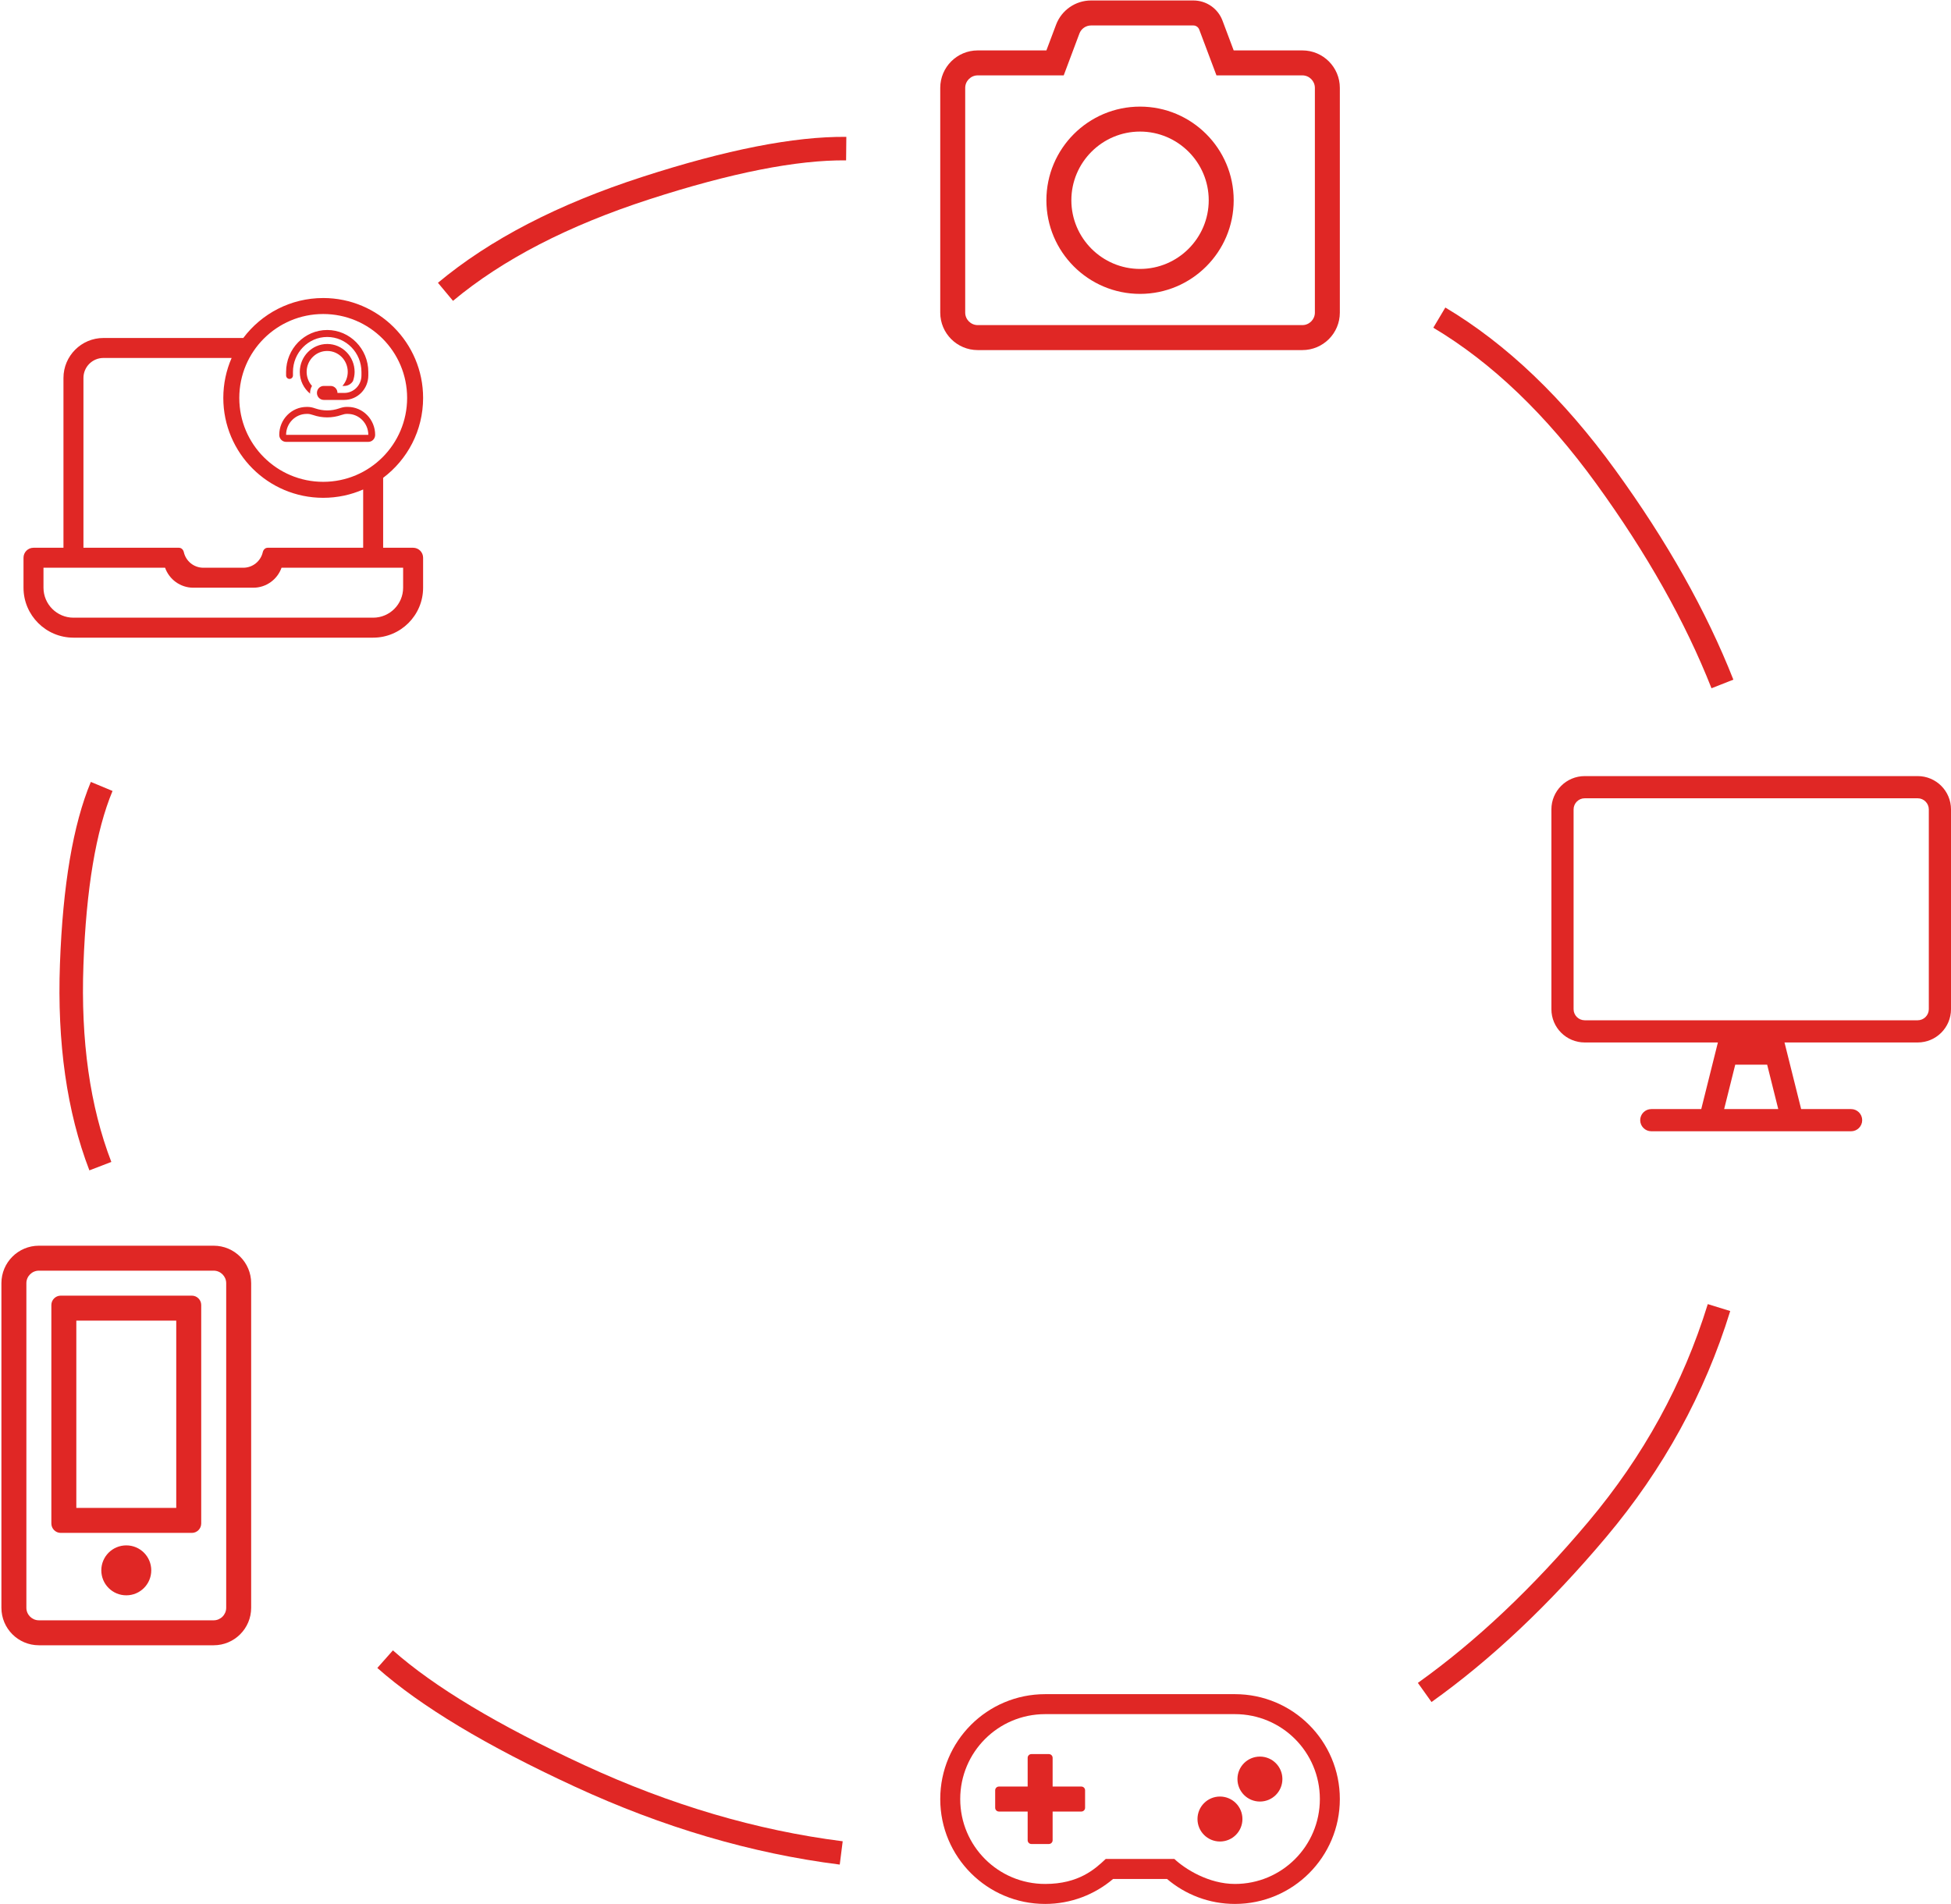 <?xml version="1.0" encoding="UTF-8"?>
<svg width="83px" height="81px" viewBox="0 0 83 81" version="1.1" xmlns="http://www.w3.org/2000/svg" xmlns:xlink="http://www.w3.org/1999/xlink">
    <!-- Generator: Sketch 55 (78076) - https://sketchapp.com -->
    <title>Ecosystem circle -- Green</title>
    <desc>Created with Sketch.</desc>
    <g id="Page-1" stroke="none" stroke-width="1" fill="none" fill-rule="evenodd">
        <g id="Design-Security/V2-CHS" transform="translate(-477, -1347)" fill="#e02725" fill-rule="nonzero">
            <g id="Group-37" transform="translate(470, 1343)">
                <g id="Ecosystem-circle----Green">
                    <g id="AT/ICO/FA-Camera" transform="translate(47, 3)">
                        <path d="M10.768,2.083 C10.877,2.083 10.977,2.152 11.017,2.255 L11.751,4.207 L15.406,4.207 C15.698,4.207 15.938,4.447 15.938,4.739 L15.938,14.301 C15.938,14.593 15.698,14.832 15.406,14.832 L1.594,14.832 C1.302,14.832 1.062,14.593 1.062,14.301 L1.062,4.739 C1.062,4.447 1.302,4.207 1.594,4.207 L5.253,4.207 L5.92,2.428 C5.996,2.222 6.196,2.083 6.418,2.083 L10.768,2.083 L10.768,2.083 Z M10.768,1.02 L6.418,1.02 C5.754,1.02 5.16,1.432 4.927,2.053 L4.516,3.145 L1.594,3.145 C0.714,3.145 0,3.859 0,4.739 L0,14.301 C0,15.181 0.714,15.895 1.594,15.895 L15.406,15.895 C16.286,15.895 17,15.181 17,14.301 L17,4.739 C17,3.859 16.286,3.145 15.406,3.145 L12.484,3.145 L12.01,1.883 C11.817,1.362 11.322,1.02 10.768,1.02 Z M8.5,13.504 C6.302,13.504 4.516,11.718 4.516,9.52 C4.516,7.322 6.302,5.536 8.5,5.536 C10.698,5.536 12.484,7.322 12.484,9.52 C12.484,11.718 10.698,13.504 8.5,13.504 Z M8.5,6.598 C6.89,6.598 5.578,7.91 5.578,9.52 C5.578,11.13 6.89,12.442 8.5,12.442 C10.11,12.442 11.422,11.13 11.422,9.52 C11.422,7.91 10.11,6.598 8.5,6.598 Z"></path>
                    </g>
                    <g id="AT/ICO/FA-Device" transform="translate(73, 36)">
                        <path d="M15.583,1.02 L1.417,1.02 C0.635,1.02 0,1.655 0,2.437 L0,10.937 C0,11.719 0.635,12.353 1.417,12.353 L7.083,12.353 L6.375,15.187 L4.25,15.187 C3.99,15.187 3.778,15.399 3.778,15.659 C3.778,15.919 3.99,16.131 4.25,16.131 L12.75,16.131 C13.01,16.131 13.222,15.919 13.222,15.659 C13.222,15.399 13.01,15.187 12.75,15.187 L10.625,15.187 L9.917,12.353 L15.583,12.353 C16.365,12.353 17,11.719 17,10.937 L17,2.437 C17,1.655 16.365,1.02 15.583,1.02 Z M7.349,15.187 L7.821,13.298 L9.179,13.298 L9.651,15.187 L7.349,15.187 Z M16.056,10.937 C16.056,11.196 15.843,11.409 15.583,11.409 L1.417,11.409 C1.157,11.409 0.944,11.196 0.944,10.937 L0.944,2.437 C0.944,2.177 1.157,1.964 1.417,1.964 L15.583,1.964 C15.843,1.964 16.056,2.177 16.056,2.437 L16.056,10.937 Z" id="Shape"></path>
                    </g>
                    <g id="AT/ICO/FA-Gamepad" transform="translate(47, 72)">
                        <path d="M12.537,4.93 C14.535,4.93 16.15,6.545 16.15,8.543 C16.15,10.54 14.535,12.155 12.537,12.155 C11.419,12.155 10.412,11.518 9.961,11.092 L7.039,11.092 C6.588,11.518 5.894,12.155 4.463,12.155 C2.465,12.155 0.85,10.54 0.85,8.543 C0.85,6.545 2.465,4.93 4.463,4.93 L12.537,4.93 L12.537,4.93 Z M12.537,4.08 L4.463,4.08 C1.998,4.08 0,6.077 0,8.543 C0,11.008 1.998,13.005 4.463,13.005 C5.565,13.005 6.574,12.604 7.353,11.943 L9.648,11.943 C10.426,12.604 11.435,13.005 12.537,13.005 C15.002,13.005 17,11.008 17,8.543 C17,6.077 15.002,4.08 12.537,4.08 Z M13.6,6.736 C13.071,6.736 12.644,7.164 12.644,7.692 C12.644,8.221 13.071,8.649 13.6,8.649 C14.129,8.649 14.556,8.221 14.556,7.692 C14.556,7.164 14.129,6.736 13.6,6.736 Z M11.9,8.436 C11.371,8.436 10.944,8.864 10.944,9.393 C10.944,9.921 11.371,10.349 11.9,10.349 C12.429,10.349 12.856,9.921 12.856,9.393 C12.856,8.864 12.429,8.436 11.9,8.436 Z M4.781,8.011 L4.781,6.789 C4.781,6.702 4.71,6.63 4.622,6.63 L3.878,6.63 C3.79,6.63 3.719,6.702 3.719,6.789 L3.719,8.011 L2.497,8.011 C2.409,8.011 2.337,8.083 2.337,8.171 L2.337,8.914 C2.337,9.002 2.409,9.074 2.497,9.074 L3.719,9.074 L3.719,10.296 C3.719,10.383 3.79,10.455 3.878,10.455 L4.622,10.455 C4.71,10.455 4.781,10.383 4.781,10.296 L4.781,9.074 L6.003,9.074 C6.091,9.074 6.162,9.002 6.162,8.914 L6.162,8.171 C6.162,8.083 6.091,8.011 6.003,8.011 L4.781,8.011 Z"></path>
                    </g>
                    <g id="AT/ICO/FA-mobile-alt" transform="translate(4, 57)">
                        <path d="M9.435,13.812 C9.435,14.4 8.96,14.875 8.373,14.875 C7.785,14.875 7.31,14.4 7.31,13.812 C7.31,13.225 7.785,12.75 8.373,12.75 C8.96,12.75 9.435,13.225 9.435,13.812 Z M10.498,3.188 L6.247,3.188 L6.247,11.156 L10.498,11.156 L10.498,3.188 L10.498,3.188 Z M11.162,2.125 C11.381,2.125 11.56,2.304 11.56,2.523 L11.56,11.82 C11.56,12.039 11.381,12.219 11.162,12.219 L5.583,12.219 C5.364,12.219 5.185,12.039 5.185,11.82 L5.185,2.523 C5.185,2.304 5.364,2.125 5.583,2.125 L11.162,2.125 Z M13.685,1.594 L13.685,15.406 C13.685,16.286 12.971,17 12.091,17 L4.654,17 C3.774,17 3.06,16.286 3.06,15.406 L3.06,1.594 C3.06,0.714 3.774,0 4.654,0 L12.091,0 C12.971,0 13.685,0.714 13.685,1.594 Z M12.623,1.594 C12.623,1.302 12.383,1.062 12.091,1.062 L4.654,1.062 C4.362,1.062 4.122,1.302 4.122,1.594 L4.122,15.406 C4.122,15.698 4.362,15.938 4.654,15.938 L12.091,15.938 C12.383,15.938 12.623,15.698 12.623,15.406 L12.623,1.594 Z" id="Shape"></path>
                    </g>
                    <g id="AT/ICO/LE-Smart-Assist" transform="translate(8, 16)">
                        <path d="M15.3,8.33 L15.3,11.305 L16.575,11.305 C16.81,11.305 17,11.495 17,11.73 L17,13.005 C17,14.177 16.047,15.13 14.875,15.13 L2.125,15.13 C0.953,15.13 0,14.177 0,13.005 L0,11.73 C0,11.495 0.19,11.305 0.425,11.305 L1.7,11.305 L1.7,4.08 C1.7,3.142 2.463,2.38 3.4,2.38 L9.35,2.38 C10.125,1.348 11.36,0.68 12.75,0.68 C15.097,0.68 17,2.583 17,4.93 C17,6.32 16.332,7.555 15.3,8.33 Z M8.854,3.23 L3.4,3.23 C2.931,3.23 2.55,3.611 2.55,4.08 L2.55,11.305 L6.611,11.305 C6.718,11.305 6.797,11.388 6.821,11.493 C6.907,11.872 7.245,12.155 7.65,12.155 L9.35,12.155 C9.755,12.155 10.093,11.872 10.179,11.493 C10.203,11.388 10.282,11.305 10.389,11.305 L14.45,11.305 L14.45,8.826 C13.929,9.054 13.354,9.18 12.75,9.18 C10.403,9.18 8.5,7.277 8.5,4.93 C8.5,4.326 8.626,3.751 8.854,3.23 Z M16.15,13.005 L16.15,12.155 L10.977,12.155 C10.802,12.65 10.33,13.005 9.775,13.005 L7.225,13.005 C6.671,13.005 6.198,12.65 6.023,12.155 L0.85,12.155 L0.85,13.005 C0.85,13.708 1.422,14.28 2.125,14.28 L14.875,14.28 C15.578,14.28 16.15,13.708 16.15,13.005 Z M12.75,8.5 C14.722,8.5 16.32,6.902 16.32,4.93 C16.32,2.958 14.722,1.36 12.75,1.36 C10.778,1.36 9.18,2.958 9.18,4.93 C9.18,6.902 10.778,8.5 12.75,8.5 Z M12.92,2.933 C12.701,2.931 12.491,3.014 12.329,3.165 C11.974,3.495 11.949,4.057 12.273,4.42 C12.22,4.51 12.192,4.613 12.191,4.718 C12.191,4.729 12.194,4.739 12.195,4.75 C11.928,4.532 11.754,4.201 11.754,3.825 C11.754,3.168 12.276,2.635 12.92,2.635 C13.564,2.635 14.086,3.168 14.086,3.825 C14.086,3.961 14.058,4.089 14.018,4.21 C13.938,4.34 13.799,4.42 13.649,4.42 L13.57,4.42 C13.57,4.419 13.569,4.419 13.569,4.418 C13.715,4.253 13.795,4.039 13.794,3.817 C13.792,3.326 13.401,2.93 12.92,2.933 Z M11.317,4.122 C11.237,4.122 11.171,4.056 11.171,3.974 L11.171,3.825 C11.171,2.841 11.956,2.04 12.92,2.04 C13.884,2.04 14.669,2.841 14.669,3.825 L14.669,3.974 C14.668,4.549 14.212,5.014 13.649,5.015 L12.774,5.015 C12.613,5.015 12.483,4.882 12.483,4.718 C12.483,4.553 12.613,4.42 12.774,4.42 L13.066,4.42 C13.227,4.42 13.357,4.553 13.357,4.718 L13.649,4.718 C14.051,4.717 14.377,4.384 14.377,3.974 L14.377,3.825 C14.377,3.005 13.723,2.337 12.92,2.337 C12.117,2.337 11.463,3.005 11.463,3.825 L11.463,3.974 C11.463,4.056 11.398,4.122 11.317,4.122 Z M11.171,6.502 L14.669,6.502 C14.668,6.01 14.277,5.61 13.794,5.61 L13.751,5.61 C13.689,5.61 13.616,5.625 13.522,5.657 C13.131,5.792 12.708,5.792 12.318,5.657 C12.225,5.625 12.152,5.61 12.089,5.61 L12.046,5.61 C11.563,5.611 11.172,6.01 11.171,6.502 Z M13.794,5.312 C14.438,5.312 14.96,5.845 14.96,6.502 C14.96,6.667 14.83,6.8 14.669,6.8 L11.171,6.8 C11.01,6.8 10.88,6.667 10.88,6.502 C10.88,5.845 11.402,5.313 12.046,5.313 L12.089,5.313 C12.199,5.313 12.307,5.339 12.411,5.376 C12.741,5.49 13.098,5.49 13.428,5.376 C13.533,5.339 13.641,5.312 13.751,5.312 L13.794,5.312 Z" id="AT/ICO/LE-Visible-to-online-trackers"></path>
                    </g>
                    <path d="M26.272,16.8 C28.377,15.043 31.163,13.601 34.63,12.478 C38.107,11.352 40.899,10.802 42.995,10.823 L43.005,9.823 C40.784,9.801 37.893,10.371 34.322,11.527 C30.74,12.686 27.842,14.187 25.631,16.032 L26.272,16.8 Z" id="Path"></path>
                    <path d="M4.182,49.1 C6.028,47.376 8.47,45.961 11.511,44.859 C14.561,43.754 17.006,43.215 18.835,43.235 L18.846,42.235 C16.877,42.214 14.323,42.777 11.17,43.919 C8.009,45.064 5.451,46.547 3.499,48.369 L4.182,49.1 Z" id="Path-Copy-4" transform="translate(11.173, 45.668) rotate(-68) translate(-11.173, -45.668) "></path>
                    <path d="M23.55,82.549 C26.613,80.499 30.084,78.911 33.964,77.784 C37.849,76.656 40.971,76.104 43.32,76.125 L43.329,75.125 C40.867,75.103 37.655,75.67 33.685,76.824 C29.709,77.979 26.145,79.61 22.994,81.718 L23.55,82.549 Z" id="Path-Copy-3" transform="translate(33.161, 78.836) rotate(-139) translate(-33.161, -78.836) "></path>
                    <path d="M65.472,28.902 C67.651,26.995 70.47,25.479 73.933,24.358 C77.42,23.23 80.681,22.573 83.718,22.387 L83.657,21.389 C80.532,21.58 77.188,22.253 73.625,23.407 C70.04,24.568 67.101,26.148 64.813,28.15 L65.472,28.902 Z" id="Path-Copy" transform="translate(74.266, 25.146) rotate(-288) translate(-74.266, -25.146) "></path>
                    <path d="M64.856,71.856 C67.539,69.536 70.609,67.816 74.07,66.696 C77.556,65.567 80.818,64.911 83.855,64.725 L83.794,63.727 C80.669,63.918 77.325,64.591 73.762,65.744 C70.175,66.906 66.987,68.692 64.202,71.1 L64.856,71.856 Z" id="Path-Copy-2" transform="translate(74.028, 67.792) rotate(-212) translate(-74.028, -67.792) "></path>
                </g>
            </g>
        </g>
    </g>
</svg>
